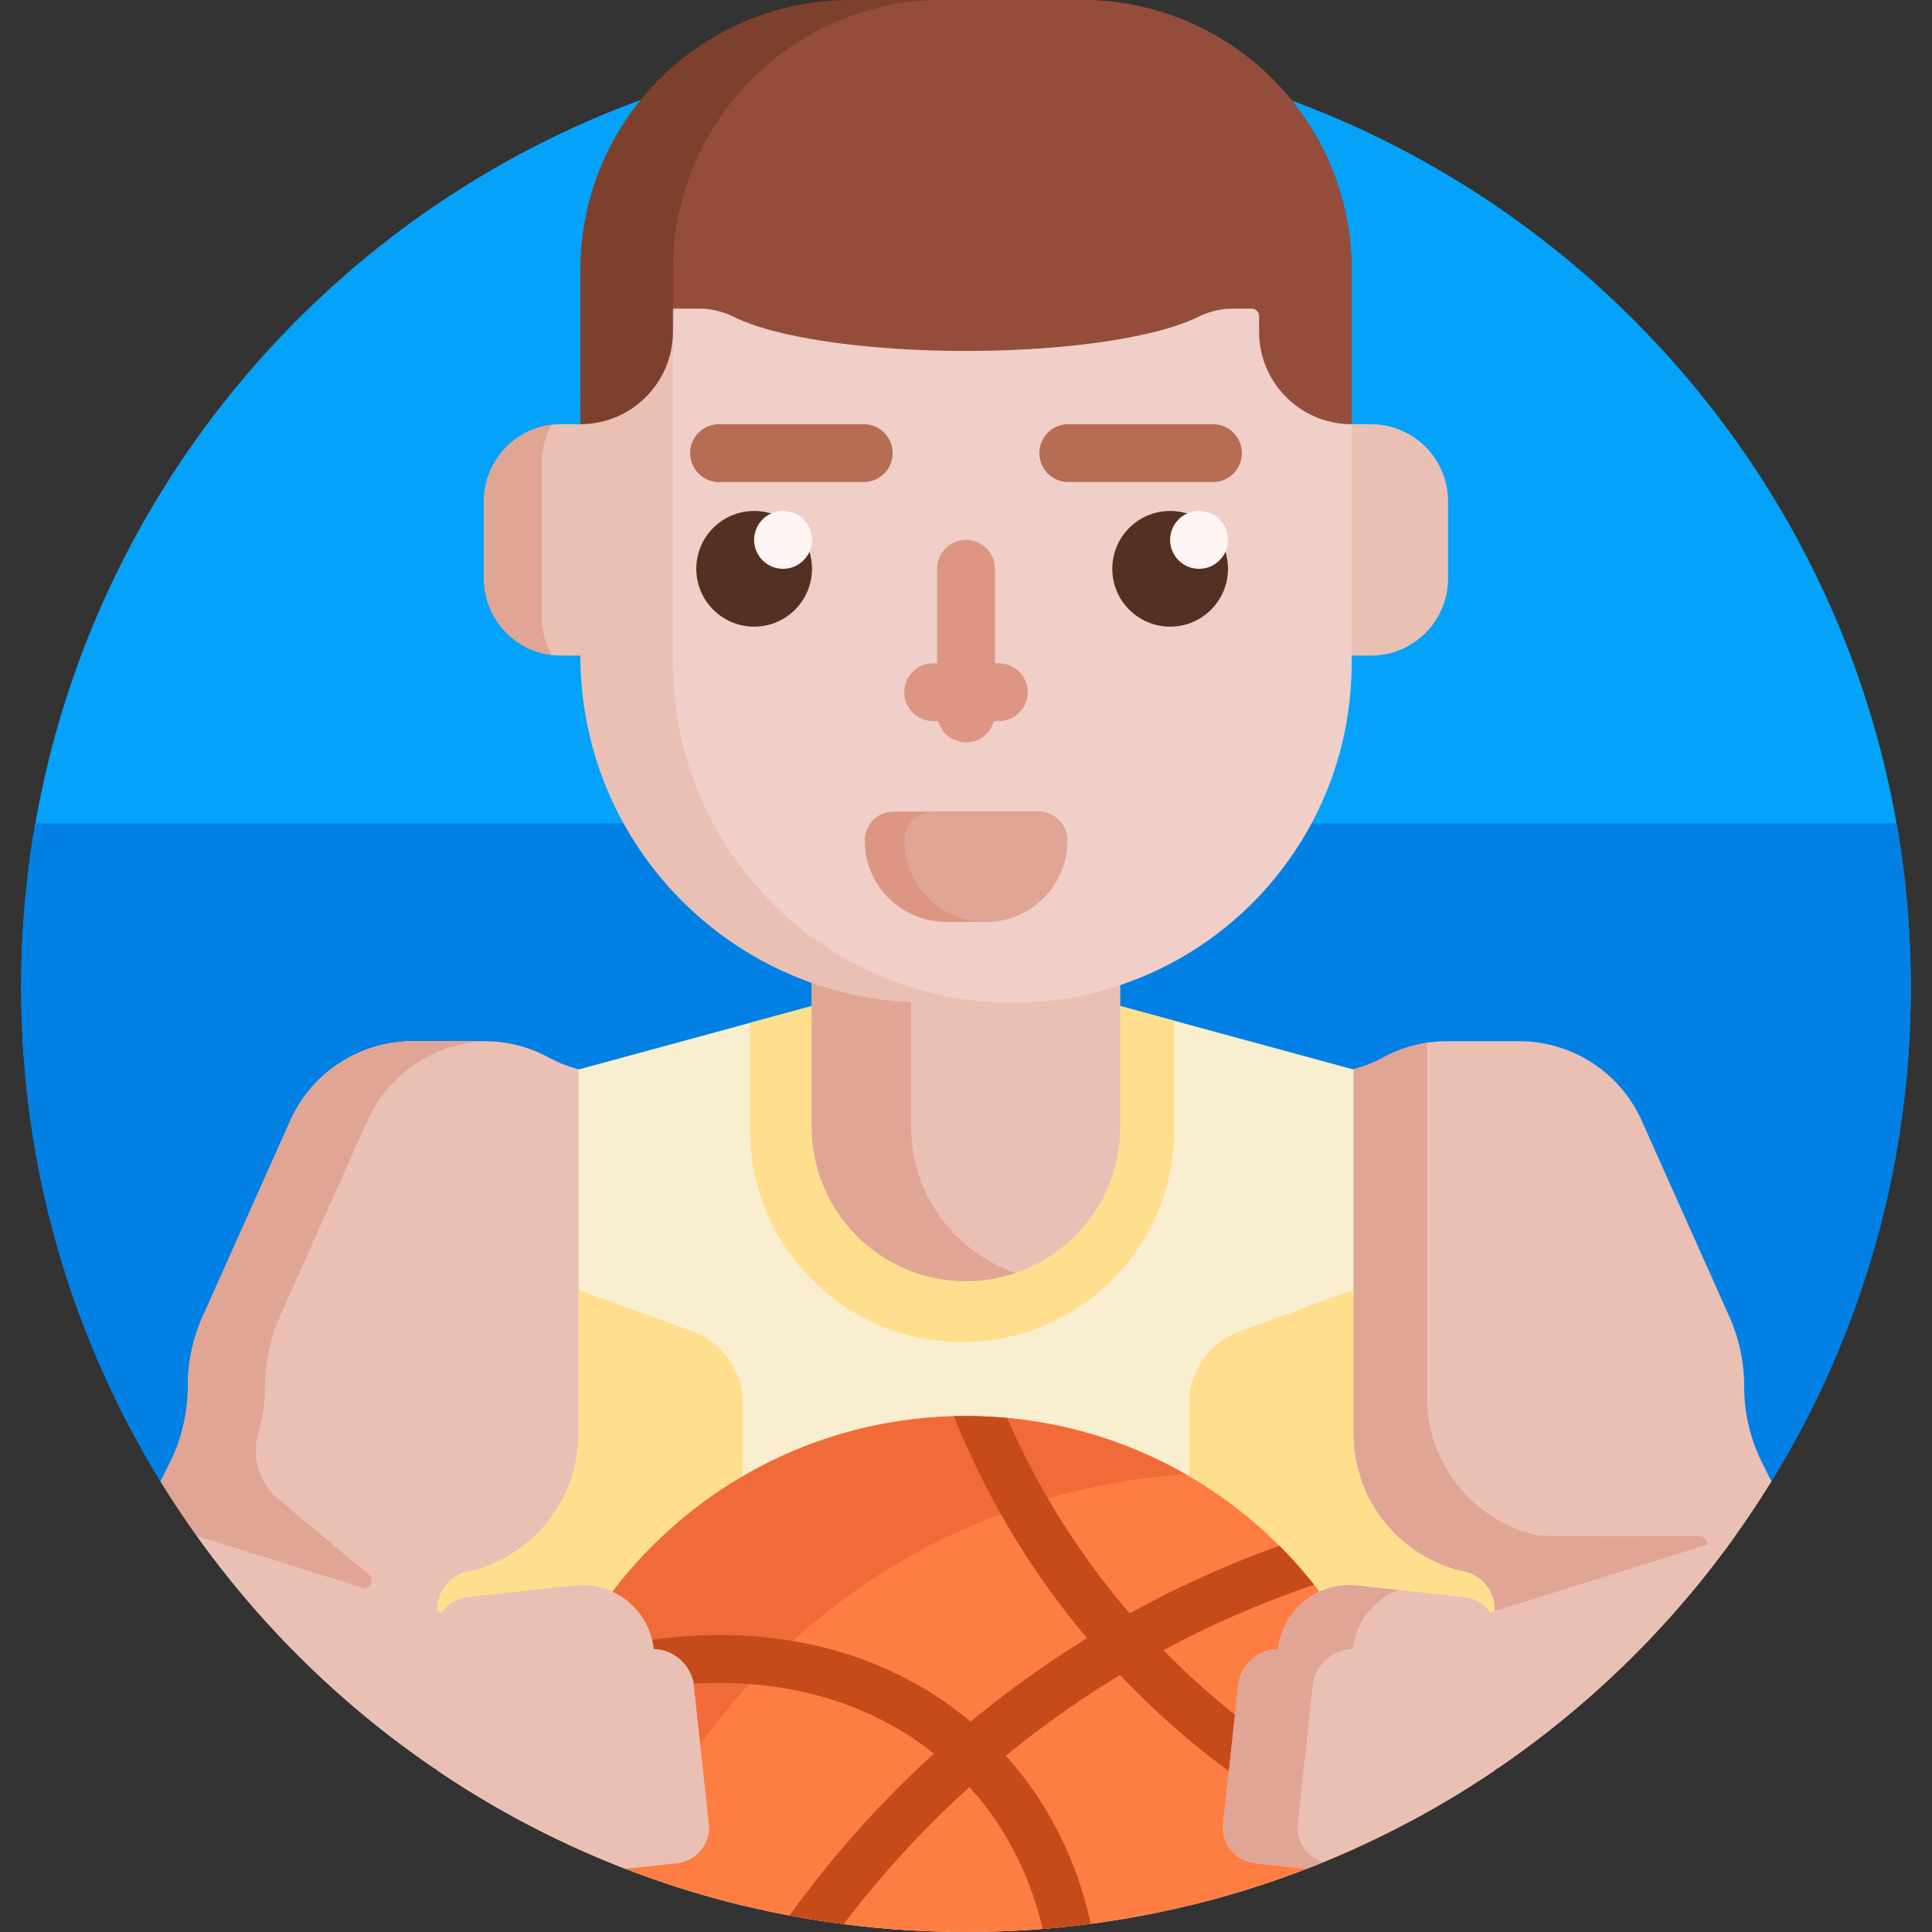 <svg height="512" viewBox="0 0 501 501" width="512" xmlns="http://www.w3.org/2000/svg"><rect x="0" y="0" width="501" height="501" fill="#333333" stroke="none"/><path d="M51.841 388.133c-3.641 1.359-7.75-.033-9.796-3.337C18.875 347.374 5.5 303.249 5.5 256c0-135.164 109.453-244.763 244.561-245 133.689-.234 243.54 107.808 245.414 241.485.681 48.569-12.774 93.952-36.513 132.297a8.177 8.177 0 01-9.808 3.349c-58.17-21.716-126.096-34.185-198.655-34.185-72.559.001-140.487 12.47-198.658 34.187z" fill="#05a2f9"/><path d="M9.173 213.5h482.632a244.573 244.573 0 013.67 38.985c.681 48.569-12.774 93.952-36.513 132.297a8.177 8.177 0 01-9.808 3.349c-58.17-21.716-126.096-34.185-198.655-34.185-72.56 0-140.488 12.47-198.659 34.187-3.641 1.359-7.75-.033-9.796-3.337C18.875 347.374 5.5 303.249 5.5 256c0-14.495 1.259-28.696 3.673-42.5z" fill="#0280e3"/><path d="M459.357 384.143a246.304 246.304 0 01-70.802 74.286H326.5v-180h15.614a34.866 34.866 0 0016.614-4.214 34.851 34.851 0 0116.614-4.214h18.567a34.855 34.855 0 0131.817 20.623l22.683 50.708a44.483 44.483 0 013.878 18.167 44.49 44.49 0 004.697 19.897zM142.272 274.214A34.851 34.851 0 00125.658 270h-18.567a34.855 34.855 0 00-31.817 20.623L52.592 341.33a44.483 44.483 0 00-3.878 18.167 44.49 44.49 0 01-4.697 19.897l-2.374 4.748a246.304 246.304 0 0070.802 74.286H174.5v-180h-15.614a34.843 34.843 0 01-16.614-4.214z" fill="#eac0b5"/><path d="M406.682 420L326.5 458.429l15.614-180a34.866 34.866 0 0016.614-4.214 34.84 34.84 0 0111.318-3.809v91.959c0 17.556 12.349 32.228 28.834 35.804 1.159.251 29.754.183 41.762.143 1.94-.006 2.729 2.482 1.146 3.603C431.248 409.38 406.682 420 406.682 420z" fill="#e1a595"/><path d="M379.789 407.596c4.569.991 7.802 5.074 7.802 9.749v41.739C348.467 485.546 301.288 501 250.5 501s-97.967-15.454-137.091-41.916v-41.739c0-4.675 3.233-8.758 7.802-9.749 16.486-3.576 28.834-18.248 28.834-35.804v-94.459L250.5 250l100.455 27.333v94.459c-.001 17.557 12.348 32.229 28.834 35.804z" fill="#f9eecf"/><path d="M67.018 371.583c-1.816 6.213.13 12.917 5.098 17.067l23.564 19.685c1.67 1.395.227 4.077-1.857 3.451-14.861-4.468-42.286-12.789-42.79-13.493l-.004-.006a245.83 245.83 0 01-9.386-14.142l2.374-4.748a44.485 44.485 0 004.697-20.004c-.015-6.225 1.336-12.377 3.878-18.06l22.683-50.708A34.854 34.854 0 01107.092 270h18.567c.239 0 .478.003.717.008a34.855 34.855 0 00-31.1 20.615L72.592 341.33c-2.636 5.892-3.832 12.287-3.879 18.742-.028 3.874-.614 7.71-1.671 11.422-.007.03-.016.059-.024.089z" fill="#e1a595"/><path d="M387.591 417.345v41.739c-23.777 16.082-50.529 28.098-79.258 35.05V364.009a20 20 0 0113.165-18.796l29.456-10.711v37.291c0 17.556 12.349 32.228 28.834 35.804 4.57.99 7.803 5.073 7.803 9.748zm-208.089-72.132l-29.456-10.711v37.291c0 17.556-12.349 32.228-28.834 35.804-4.569.991-7.802 5.074-7.802 9.749v41.739c23.777 16.082 50.529 28.098 79.258 35.05V364.009a20.002 20.002 0 00-13.166-18.796zm14.998-79.976V293c0 30.376 24.624 55 55 55s55-24.624 55-55v-28.307L250.5 250z" fill="#ffdf8e"/><path d="M375.5 130v20c0 11.046-8.954 20-20 20h-5c0 39.187-25.044 72.523-60 84.879v37.344c0 22.091-17.909 40-40 40s-40-17.909-40-40v-37.344c-34.956-12.355-60-45.692-60-84.879h-5c-11.046 0-20-8.954-20-20v-20c0-11.046 8.954-20 20-20h5V90c0-38.66 31.34-70 70-70h60c38.66 0 70 31.34 70 70v20h5c11.046 0 20 8.954 20 20z" fill="#eac0b5"/><path d="M143.094 169.856c-9.911-1.188-17.594-9.625-17.594-19.856v-20c0-10.231 7.683-18.668 17.594-19.856A19.907 19.907 0 00140.5 120v40c0 3.584.943 6.947 2.594 9.856zm93.184 122.366v-32.32a89.656 89.656 0 01-25.778-5.024v37.344c0 22.091 17.909 40 40 40 4.51 0 8.845-.747 12.889-2.122-15.768-5.364-27.111-20.296-27.111-37.878z" fill="#e1a595"/><path d="M262.5 260c-48.601 0-88-39.399-88-88V90c0-38.66 31.34-70 70-70h36c38.66 0 70 31.34 70 70v82c0 48.601-39.399 88-88 88z" fill="#efcfc8"/><path d="M255.656 239.047h-10.313c-11.65 0-21.094-9.444-21.094-21.094a7.5 7.5 0 017.5-7.5h37.5a7.5 7.5 0 017.5 7.5c.001 11.65-9.443 21.094-21.093 21.094z" fill="#dd9683"/><path d="M255.656 239.047h-.063c-11.65 0-21.094-9.444-21.094-21.094a7.5 7.5 0 017.5-7.5h27.25a7.5 7.5 0 017.5 7.5c.001 11.65-9.443 21.094-21.093 21.094z" fill="#e1a595"/><path d="M266.5 179.5a7.5 7.5 0 01-7.5 7.5h-1.27a7.502 7.502 0 01-14.46 0H242a7.5 7.5 0 010-15h1v-24.5a7.5 7.5 0 0115 0V172h1a7.5 7.5 0 017.5 7.5z" fill="#dd9683"/><path d="M223.969 110h-37.5a7.5 7.5 0 000 15h37.5a7.5 7.5 0 000-15zm90.562 0h-37.5a7.5 7.5 0 000 15h37.5a7.5 7.5 0 000-15z" fill="#b76c54"/><path d="M210.562 147.5c0 8.284-6.716 15-15 15s-15-6.716-15-15 6.716-15 15-15c8.285 0 15 6.716 15 15zm92.875-15c-8.284 0-15 6.716-15 15s6.716 15 15 15 15-6.716 15-15-6.715-15-15-15z" fill="#533022"/><path d="M203.062 132.5a7.5 7.5 0 110 15 7.5 7.5 0 010-15zm100.375 7.5a7.5 7.5 0 1015 0 7.5 7.5 0 00-15 0z" fill="#fff5f5"/><path d="M350.5 80h-176v6c0 13.255-10.745 24-24 24V70c0-38.66 31.34-70 70-70h60c38.66 0 70 31.34 70 70z" fill="#7d402d"/><path d="M350.5 70v40c-13.255 0-24-10.745-24-24v-4a2 2 0 00-2-2h-4.573c-3.304 0-6.534.838-9.5 2.294C299.958 87.434 277.061 91 250.5 91s-49.458-3.566-59.927-8.706c-2.966-1.456-6.196-2.294-9.5-2.294H174.5V70c0-38.66 31.34-70 70-70h36c38.66 0 70 31.34 70 70z" fill="#954d3b"/><path d="M135.896 472.598c4.885-59.013 54.329-105.384 114.604-105.384s109.718 46.371 114.604 105.384C330.907 490.73 291.903 501 250.5 501s-80.407-10.27-114.604-28.402z" fill="#fd7d43"/><path d="M307.562 382.348c-65.088 4.142-120.109 45.324-144.215 102.698a243.734 243.734 0 01-27.451-12.447c4.885-59.013 54.329-105.384 114.604-105.384 20.766-.001 40.246 5.504 57.062 15.133z" fill="#f16b38"/><path d="M365.103 472.599a243.181 243.181 0 01-13.481 6.624c-20.976-10.171-40.32-23.891-57.28-40.851a216.636 216.636 0 01-3.905-4.007 256.232 256.232 0 00-29.609 20.935c10.989 12.202 18.423 27.037 22.012 43.584-4.123.544-8.279.985-12.464 1.321-3.262-14.008-9.664-26.518-18.977-36.794a257.076 257.076 0 00-32.61 35.555 243.643 243.643 0 01-14.039-2.231 268.523 268.523 0 0128.265-33.249 273.089 273.089 0 019.16-8.744c-15.025-12.004-34.209-18.313-55.572-18.313-4.343 0-8.777.261-13.283.788-10.7 1.251-21.354 3.941-31.722 7.949a114.352 114.352 0 016.509-15.358c7.837-2.345 15.788-4.006 23.77-4.939 30.92-3.614 58.944 4.032 79.819 21.599a265.448 265.448 0 0130.198-21.654c-14.645-17.393-26.238-36.8-34.504-57.559a116.197 116.197 0 0113.798.449 199.37 199.37 0 0031.749 50.672 267.743 267.743 0 0125.037-12.145 267.2 267.2 0 0113.793-5.385 115.79 115.79 0 019.008 10.118 253.547 253.547 0 00-39.075 16.965c17.956 18.351 39.426 33.249 63.31 43.596l.093 1.074z" fill="#c64b1a"/><path d="M338.777 484.614l-13.331-1.447a9.309 9.309 0 01-8.25-10.258l3.902-35.957c.556-5.12 5.223-9.308 10.373-9.308 1.109-10.222 10.295-17.609 20.516-16.499l27.762 3.013a9.289 9.289 0 016.674 3.992l63.545-19.858c-27.621 38.65-66.197 68.936-111.191 86.322zm-158.875-47.662c-.556-5.12-5.223-9.308-10.373-9.308-1.109-10.222-10.295-17.609-20.516-16.499l-27.762 3.013a9.289 9.289 0 00-6.674 3.992l-63.545-19.858.001.001.108.151c27.614 38.578 66.147 68.808 111.083 86.171l13.331-1.447a9.309 9.309 0 008.25-10.258z" fill="#eac0b5"/><path d="M362.576 412.293c-6.269 2.439-10.995 8.201-11.771 15.35-5.15 0-9.817 4.189-10.373 9.308l-3.902 35.957c-.496 4.566 2.4 8.718 6.667 9.947-1.466.6-2.939 1.186-4.419 1.758l-13.331-1.447a9.309 9.309 0 01-8.25-10.258l3.902-35.957c.556-5.12 5.223-9.308 10.373-9.308 1.109-10.222 10.295-17.609 20.516-16.499z" fill="#e1a595"/></svg>